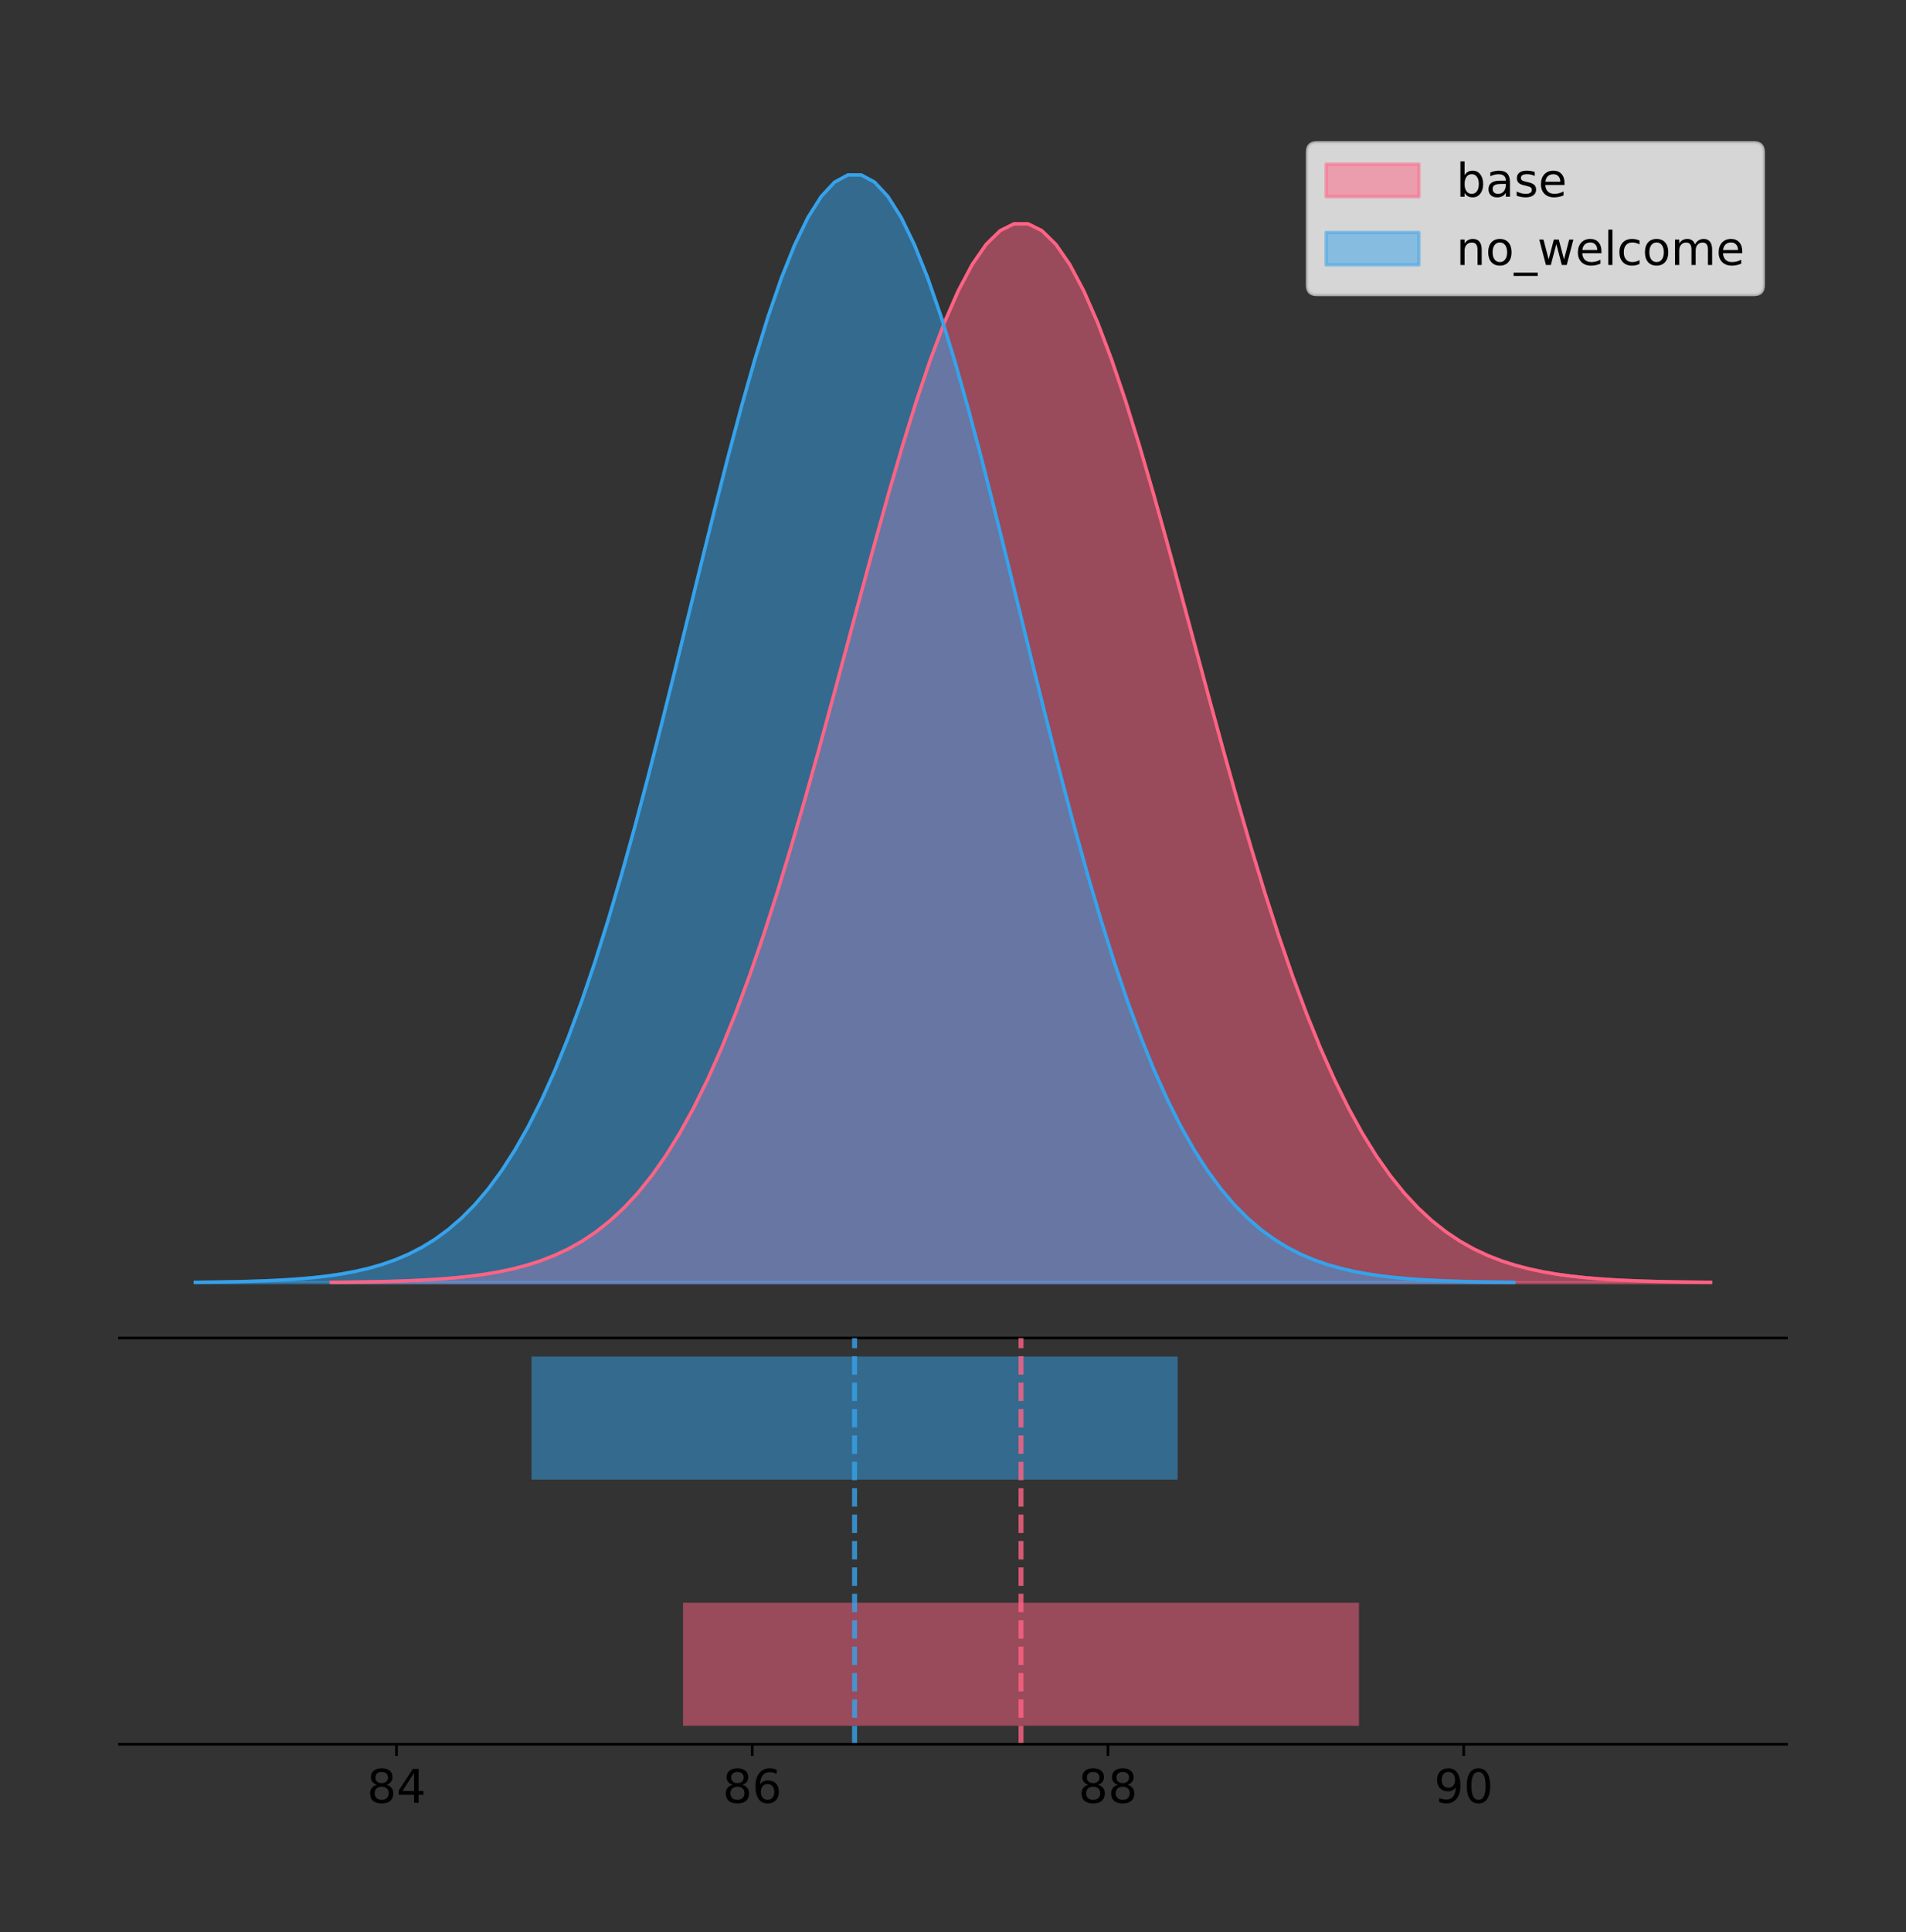 <?xml version="1.0" encoding="utf-8" standalone="no"?>
<!DOCTYPE svg PUBLIC "-//W3C//DTD SVG 1.1//EN"
  "http://www.w3.org/Graphics/SVG/1.1/DTD/svg11.dtd">
<!-- Created with matplotlib (https://matplotlib.org/) -->
<svg height="581.789pt" version="1.1" viewBox="0 0 574.2 581.789" width="574.2pt" xmlns="http://www.w3.org/2000/svg" xmlns:xlink="http://www.w3.org/1999/xlink">
 <rect x="0" y="0" width="574.2" height="581.789" fill="#333333" stroke="none"/>
 <defs>
  <style type="text/css">
*{stroke-linecap:butt;stroke-linejoin:round;}
  </style>
 </defs>
 <g id="figure_1">
  <g id="patch_1">
   <path d="M 0 581.789 
L 574.2 581.789 
L 574.2 0 
L 0 0 
z
" style="fill:none;"/>
  </g>
  <g id="axes_1">
   <g id="patch_2">
    <path d="M 36 402.93 
L 538.2 402.93 
L 538.2 36 
L 36 36 
z
" style="fill:none;"/>
   </g>
   <g id="PolyCollection_1">
    <defs>
     <path d="M 99.799 -195.538 
L 99.799 -195.645 
L 103.996 -195.685 
L 108.194 -195.74 
L 112.392 -195.812 
L 116.59 -195.908 
L 120.787 -196.035 
L 124.985 -196.2 
L 129.183 -196.415 
L 133.38 -196.691 
L 137.578 -197.045 
L 141.776 -197.495 
L 145.974 -198.063 
L 150.171 -198.774 
L 154.369 -199.658 
L 158.567 -200.75 
L 162.764 -202.088 
L 166.962 -203.716 
L 171.16 -205.682 
L 175.358 -208.04 
L 179.555 -210.845 
L 183.753 -214.158 
L 187.951 -218.039 
L 192.149 -222.554 
L 196.346 -227.762 
L 200.544 -233.725 
L 204.742 -240.497 
L 208.939 -248.125 
L 213.137 -256.647 
L 217.335 -266.088 
L 221.533 -276.457 
L 225.73 -287.746 
L 229.928 -299.926 
L 234.126 -312.946 
L 238.323 -326.73 
L 242.521 -341.179 
L 246.719 -356.166 
L 250.917 -371.543 
L 255.114 -387.136 
L 259.312 -402.754 
L 263.51 -418.186 
L 267.707 -433.21 
L 271.905 -447.596 
L 276.103 -461.113 
L 280.301 -473.534 
L 284.498 -484.642 
L 288.696 -494.237 
L 292.894 -502.142 
L 297.091 -508.208 
L 301.289 -512.318 
L 305.487 -514.393 
L 309.685 -514.393 
L 313.882 -512.318 
L 318.08 -508.208 
L 322.278 -502.142 
L 326.475 -494.237 
L 330.673 -484.642 
L 334.871 -473.534 
L 339.069 -461.113 
L 343.266 -447.596 
L 347.464 -433.21 
L 351.662 -418.186 
L 355.859 -402.754 
L 360.057 -387.136 
L 364.255 -371.543 
L 368.453 -356.166 
L 372.65 -341.179 
L 376.848 -326.73 
L 381.046 -312.946 
L 385.243 -299.926 
L 389.441 -287.746 
L 393.639 -276.457 
L 397.837 -266.088 
L 402.034 -256.647 
L 406.232 -248.125 
L 410.43 -240.497 
L 414.628 -233.725 
L 418.825 -227.762 
L 423.023 -222.554 
L 427.221 -218.039 
L 431.418 -214.158 
L 435.616 -210.845 
L 439.814 -208.04 
L 444.012 -205.682 
L 448.209 -203.716 
L 452.407 -202.088 
L 456.605 -200.75 
L 460.802 -199.658 
L 465 -198.774 
L 469.198 -198.063 
L 473.396 -197.495 
L 477.593 -197.045 
L 481.791 -196.691 
L 485.989 -196.415 
L 490.186 -196.2 
L 494.384 -196.035 
L 498.582 -195.908 
L 502.78 -195.812 
L 506.977 -195.74 
L 511.175 -195.685 
L 515.373 -195.645 
L 515.373 -195.538 
L 515.373 -195.538 
L 511.175 -195.538 
L 506.977 -195.538 
L 502.78 -195.538 
L 498.582 -195.538 
L 494.384 -195.538 
L 490.186 -195.538 
L 485.989 -195.538 
L 481.791 -195.538 
L 477.593 -195.538 
L 473.396 -195.538 
L 469.198 -195.538 
L 465 -195.538 
L 460.802 -195.538 
L 456.605 -195.538 
L 452.407 -195.538 
L 448.209 -195.538 
L 444.012 -195.538 
L 439.814 -195.538 
L 435.616 -195.538 
L 431.418 -195.538 
L 427.221 -195.538 
L 423.023 -195.538 
L 418.825 -195.538 
L 414.628 -195.538 
L 410.43 -195.538 
L 406.232 -195.538 
L 402.034 -195.538 
L 397.837 -195.538 
L 393.639 -195.538 
L 389.441 -195.538 
L 385.243 -195.538 
L 381.046 -195.538 
L 376.848 -195.538 
L 372.65 -195.538 
L 368.453 -195.538 
L 364.255 -195.538 
L 360.057 -195.538 
L 355.859 -195.538 
L 351.662 -195.538 
L 347.464 -195.538 
L 343.266 -195.538 
L 339.069 -195.538 
L 334.871 -195.538 
L 330.673 -195.538 
L 326.475 -195.538 
L 322.278 -195.538 
L 318.08 -195.538 
L 313.882 -195.538 
L 309.685 -195.538 
L 305.487 -195.538 
L 301.289 -195.538 
L 297.091 -195.538 
L 292.894 -195.538 
L 288.696 -195.538 
L 284.498 -195.538 
L 280.301 -195.538 
L 276.103 -195.538 
L 271.905 -195.538 
L 267.707 -195.538 
L 263.51 -195.538 
L 259.312 -195.538 
L 255.114 -195.538 
L 250.917 -195.538 
L 246.719 -195.538 
L 242.521 -195.538 
L 238.323 -195.538 
L 234.126 -195.538 
L 229.928 -195.538 
L 225.73 -195.538 
L 221.533 -195.538 
L 217.335 -195.538 
L 213.137 -195.538 
L 208.939 -195.538 
L 204.742 -195.538 
L 200.544 -195.538 
L 196.346 -195.538 
L 192.149 -195.538 
L 187.951 -195.538 
L 183.753 -195.538 
L 179.555 -195.538 
L 175.358 -195.538 
L 171.16 -195.538 
L 166.962 -195.538 
L 162.764 -195.538 
L 158.567 -195.538 
L 154.369 -195.538 
L 150.171 -195.538 
L 145.974 -195.538 
L 141.776 -195.538 
L 137.578 -195.538 
L 133.38 -195.538 
L 129.183 -195.538 
L 124.985 -195.538 
L 120.787 -195.538 
L 116.59 -195.538 
L 112.392 -195.538 
L 108.194 -195.538 
L 103.996 -195.538 
L 99.799 -195.538 
z
" id="m55e837cc96" style="stroke:#ff6384;stroke-opacity:0.5;"/>
    </defs>
    <g clip-path="url(#pb8ead43f7a)">
     <use style="fill:#ff6384;fill-opacity:0.5;stroke:#ff6384;stroke-opacity:0.5;" x="0" xlink:href="#m55e837cc96" y="581.789"/>
    </g>
   </g>
   <g id="PolyCollection_2">
    <defs>
     <path d="M 58.827 -195.538 
L 58.827 -195.65 
L 62.84 -195.692 
L 66.852 -195.749 
L 70.865 -195.825 
L 74.877 -195.925 
L 78.89 -196.058 
L 82.902 -196.23 
L 86.915 -196.455 
L 90.927 -196.744 
L 94.94 -197.115 
L 98.952 -197.585 
L 102.965 -198.179 
L 106.977 -198.923 
L 110.99 -199.848 
L 115.002 -200.99 
L 119.015 -202.39 
L 123.027 -204.093 
L 127.04 -206.151 
L 131.052 -208.617 
L 135.065 -211.552 
L 139.077 -215.017 
L 143.09 -219.078 
L 147.103 -223.801 
L 151.115 -229.25 
L 155.128 -235.488 
L 159.14 -242.572 
L 163.153 -250.552 
L 167.165 -259.468 
L 171.178 -269.344 
L 175.19 -280.192 
L 179.203 -292.002 
L 183.215 -304.744 
L 187.228 -318.365 
L 191.24 -332.786 
L 195.253 -347.901 
L 199.265 -363.58 
L 203.278 -379.667 
L 207.29 -395.98 
L 211.303 -412.318 
L 215.315 -428.462 
L 219.328 -444.18 
L 223.34 -459.23 
L 227.353 -473.372 
L 231.365 -486.366 
L 235.378 -497.987 
L 239.39 -508.025 
L 243.403 -516.294 
L 247.415 -522.64 
L 251.428 -526.94 
L 255.44 -529.111 
L 259.453 -529.111 
L 263.465 -526.94 
L 267.478 -522.64 
L 271.49 -516.294 
L 275.503 -508.025 
L 279.515 -497.987 
L 283.528 -486.366 
L 287.54 -473.372 
L 291.553 -459.23 
L 295.565 -444.18 
L 299.578 -428.462 
L 303.59 -412.318 
L 307.603 -395.98 
L 311.615 -379.667 
L 315.628 -363.58 
L 319.64 -347.901 
L 323.653 -332.786 
L 327.665 -318.365 
L 331.678 -304.744 
L 335.69 -292.002 
L 339.703 -280.192 
L 343.716 -269.344 
L 347.728 -259.468 
L 351.741 -250.552 
L 355.753 -242.572 
L 359.766 -235.488 
L 363.778 -229.25 
L 367.791 -223.801 
L 371.803 -219.078 
L 375.816 -215.017 
L 379.828 -211.552 
L 383.841 -208.617 
L 387.853 -206.151 
L 391.866 -204.093 
L 395.878 -202.39 
L 399.891 -200.99 
L 403.903 -199.848 
L 407.916 -198.923 
L 411.928 -198.179 
L 415.941 -197.585 
L 419.953 -197.115 
L 423.966 -196.744 
L 427.978 -196.455 
L 431.991 -196.23 
L 436.003 -196.058 
L 440.016 -195.925 
L 444.028 -195.825 
L 448.041 -195.749 
L 452.053 -195.692 
L 456.066 -195.65 
L 456.066 -195.538 
L 456.066 -195.538 
L 452.053 -195.538 
L 448.041 -195.538 
L 444.028 -195.538 
L 440.016 -195.538 
L 436.003 -195.538 
L 431.991 -195.538 
L 427.978 -195.538 
L 423.966 -195.538 
L 419.953 -195.538 
L 415.941 -195.538 
L 411.928 -195.538 
L 407.916 -195.538 
L 403.903 -195.538 
L 399.891 -195.538 
L 395.878 -195.538 
L 391.866 -195.538 
L 387.853 -195.538 
L 383.841 -195.538 
L 379.828 -195.538 
L 375.816 -195.538 
L 371.803 -195.538 
L 367.791 -195.538 
L 363.778 -195.538 
L 359.766 -195.538 
L 355.753 -195.538 
L 351.741 -195.538 
L 347.728 -195.538 
L 343.716 -195.538 
L 339.703 -195.538 
L 335.69 -195.538 
L 331.678 -195.538 
L 327.665 -195.538 
L 323.653 -195.538 
L 319.64 -195.538 
L 315.628 -195.538 
L 311.615 -195.538 
L 307.603 -195.538 
L 303.59 -195.538 
L 299.578 -195.538 
L 295.565 -195.538 
L 291.553 -195.538 
L 287.54 -195.538 
L 283.528 -195.538 
L 279.515 -195.538 
L 275.503 -195.538 
L 271.49 -195.538 
L 267.478 -195.538 
L 263.465 -195.538 
L 259.453 -195.538 
L 255.44 -195.538 
L 251.428 -195.538 
L 247.415 -195.538 
L 243.403 -195.538 
L 239.39 -195.538 
L 235.378 -195.538 
L 231.365 -195.538 
L 227.353 -195.538 
L 223.34 -195.538 
L 219.328 -195.538 
L 215.315 -195.538 
L 211.303 -195.538 
L 207.29 -195.538 
L 203.278 -195.538 
L 199.265 -195.538 
L 195.253 -195.538 
L 191.24 -195.538 
L 187.228 -195.538 
L 183.215 -195.538 
L 179.203 -195.538 
L 175.19 -195.538 
L 171.178 -195.538 
L 167.165 -195.538 
L 163.153 -195.538 
L 159.14 -195.538 
L 155.128 -195.538 
L 151.115 -195.538 
L 147.103 -195.538 
L 143.09 -195.538 
L 139.077 -195.538 
L 135.065 -195.538 
L 131.052 -195.538 
L 127.04 -195.538 
L 123.027 -195.538 
L 119.015 -195.538 
L 115.002 -195.538 
L 110.99 -195.538 
L 106.977 -195.538 
L 102.965 -195.538 
L 98.952 -195.538 
L 94.94 -195.538 
L 90.927 -195.538 
L 86.915 -195.538 
L 82.902 -195.538 
L 78.89 -195.538 
L 74.877 -195.538 
L 70.865 -195.538 
L 66.852 -195.538 
L 62.84 -195.538 
L 58.827 -195.538 
z
" id="mc6e2b9cc1d" style="stroke:#36a2eb;stroke-opacity:0.5;"/>
    </defs>
    <g clip-path="url(#pb8ead43f7a)">
     <use style="fill:#36a2eb;fill-opacity:0.5;stroke:#36a2eb;stroke-opacity:0.5;" x="0" xlink:href="#mc6e2b9cc1d" y="581.789"/>
    </g>
   </g>
   <g id="line2d_1">
    <path clip-path="url(#pb8ead43f7a)" d="M 99.799 386.144 
L 103.996 386.104 
L 108.194 386.05 
L 112.392 385.977 
L 116.59 385.881 
L 120.787 385.755 
L 124.985 385.589 
L 129.183 385.375 
L 133.38 385.098 
L 137.578 384.744 
L 141.776 384.294 
L 145.974 383.727 
L 150.171 383.016 
L 154.369 382.132 
L 158.567 381.04 
L 162.764 379.702 
L 166.962 378.073 
L 171.16 376.107 
L 175.358 373.749 
L 179.555 370.944 
L 183.753 367.632 
L 187.951 363.75 
L 192.149 359.236 
L 196.346 354.027 
L 200.544 348.064 
L 204.742 341.292 
L 208.939 333.664 
L 213.137 325.142 
L 217.335 315.702 
L 221.533 305.332 
L 225.73 294.043 
L 229.928 281.863 
L 234.126 268.843 
L 238.323 255.059 
L 242.521 240.611 
L 246.719 225.623 
L 250.917 210.246 
L 255.114 194.653 
L 259.312 179.036 
L 263.51 163.604 
L 267.707 148.58 
L 271.905 134.193 
L 276.103 120.676 
L 280.301 108.255 
L 284.498 97.147 
L 288.696 87.552 
L 292.894 79.647 
L 297.091 73.582 
L 301.289 69.471 
L 305.487 67.396 
L 309.685 67.396 
L 313.882 69.471 
L 318.08 73.582 
L 322.278 79.647 
L 326.475 87.552 
L 330.673 97.147 
L 334.871 108.255 
L 339.069 120.676 
L 343.266 134.193 
L 347.464 148.58 
L 351.662 163.604 
L 355.859 179.036 
L 360.057 194.653 
L 364.255 210.246 
L 368.453 225.623 
L 372.65 240.611 
L 376.848 255.059 
L 381.046 268.843 
L 385.243 281.863 
L 389.441 294.043 
L 393.639 305.332 
L 397.837 315.702 
L 402.034 325.142 
L 406.232 333.664 
L 410.43 341.292 
L 414.628 348.064 
L 418.825 354.027 
L 423.023 359.236 
L 427.221 363.75 
L 431.418 367.632 
L 435.616 370.944 
L 439.814 373.749 
L 444.012 376.107 
L 448.209 378.073 
L 452.407 379.702 
L 456.605 381.04 
L 460.802 382.132 
L 465 383.016 
L 469.198 383.727 
L 473.396 384.294 
L 477.593 384.744 
L 481.791 385.098 
L 485.989 385.375 
L 490.186 385.589 
L 494.384 385.755 
L 498.582 385.881 
L 502.78 385.977 
L 506.977 386.05 
L 511.175 386.104 
L 515.373 386.144 
" style="fill:none;stroke:#ff6384;stroke-linecap:square;"/>
   </g>
   <g id="line2d_2">
    <path clip-path="url(#pb8ead43f7a)" d="M 58.827 386.139 
L 62.84 386.097 
L 66.852 386.04 
L 70.865 385.965 
L 74.877 385.864 
L 78.89 385.732 
L 82.902 385.559 
L 86.915 385.334 
L 90.927 385.045 
L 94.94 384.675 
L 98.952 384.204 
L 102.965 383.61 
L 106.977 382.867 
L 110.99 381.941 
L 115.002 380.799 
L 119.015 379.399 
L 123.027 377.696 
L 127.04 375.639 
L 131.052 373.172 
L 135.065 370.238 
L 139.077 366.772 
L 143.09 362.711 
L 147.103 357.989 
L 151.115 352.539 
L 155.128 346.301 
L 159.14 339.217 
L 163.153 331.237 
L 167.165 322.322 
L 171.178 312.445 
L 175.19 301.597 
L 179.203 289.787 
L 183.215 277.045 
L 187.228 263.424 
L 191.24 249.004 
L 195.253 233.888 
L 199.265 218.209 
L 203.278 202.123 
L 207.29 185.809 
L 211.303 169.471 
L 215.315 153.327 
L 219.328 137.61 
L 223.34 122.559 
L 227.353 108.418 
L 231.365 95.423 
L 235.378 83.803 
L 239.39 73.765 
L 243.403 65.495 
L 247.415 59.15 
L 251.428 54.85 
L 255.44 52.679 
L 259.453 52.679 
L 263.465 54.85 
L 267.478 59.15 
L 271.49 65.495 
L 275.503 73.765 
L 279.515 83.803 
L 283.528 95.423 
L 287.54 108.418 
L 291.553 122.559 
L 295.565 137.61 
L 299.578 153.327 
L 303.59 169.471 
L 307.603 185.809 
L 311.615 202.123 
L 315.628 218.209 
L 319.64 233.888 
L 323.653 249.004 
L 327.665 263.424 
L 331.678 277.045 
L 335.69 289.787 
L 339.703 301.597 
L 343.716 312.445 
L 347.728 322.322 
L 351.741 331.237 
L 355.753 339.217 
L 359.766 346.301 
L 363.778 352.539 
L 367.791 357.989 
L 371.803 362.711 
L 375.816 366.772 
L 379.828 370.238 
L 383.841 373.172 
L 387.853 375.639 
L 391.866 377.696 
L 395.878 379.399 
L 399.891 380.799 
L 403.903 381.941 
L 407.916 382.867 
L 411.928 383.61 
L 415.941 384.204 
L 419.953 384.675 
L 423.966 385.045 
L 427.978 385.334 
L 431.991 385.559 
L 436.003 385.732 
L 440.016 385.864 
L 444.028 385.965 
L 448.041 386.04 
L 452.053 386.097 
L 456.066 386.139 
" style="fill:none;stroke:#36a2eb;stroke-linecap:square;"/>
   </g>
   <g id="patch_3">
    <path d="M 36 402.93 
L 538.2 402.93 
" style="fill:none;stroke:#000000;stroke-linecap:square;stroke-linejoin:miter;stroke-width:0.8;"/>
   </g>
   <g id="legend_1">
    <g id="patch_4">
     <path d="M 396.693 88.688 
L 528.4 88.688 
Q 531.2 88.688 531.2 85.888 
L 531.2 45.8 
Q 531.2 43 528.4 43 
L 396.693 43 
Q 393.893 43 393.893 45.8 
L 393.893 85.888 
Q 393.893 88.688 396.693 88.688 
z
" style="fill:#ffffff;opacity:0.8;stroke:#cccccc;stroke-linejoin:miter;"/>
    </g>
    <g id="patch_5">
     <path d="M 399.493 59.238 
L 427.493 59.238 
L 427.493 49.438 
L 399.493 49.438 
z
" style="fill:#ff6384;opacity:0.5;stroke:#ff6384;stroke-linejoin:miter;"/>
    </g>
    <g id="text_1">
     <!-- base -->
     <defs>
      <path d="M 48.688 27.297 
Q 48.688 37.203 44.609 42.844 
Q 40.531 48.484 33.406 48.484 
Q 26.266 48.484 22.188 42.844 
Q 18.109 37.203 18.109 27.297 
Q 18.109 17.391 22.188 11.75 
Q 26.266 6.109 33.406 6.109 
Q 40.531 6.109 44.609 11.75 
Q 48.688 17.391 48.688 27.297 
z
M 18.109 46.391 
Q 20.953 51.266 25.266 53.625 
Q 29.594 56 35.594 56 
Q 45.562 56 51.781 48.094 
Q 58.016 40.188 58.016 27.297 
Q 58.016 14.406 51.781 6.484 
Q 45.562 -1.422 35.594 -1.422 
Q 29.594 -1.422 25.266 0.953 
Q 20.953 3.328 18.109 8.203 
L 18.109 0 
L 9.078 0 
L 9.078 75.984 
L 18.109 75.984 
z
" id="DejaVuSans-98"/>
      <path d="M 34.281 27.484 
Q 23.391 27.484 19.188 25 
Q 14.984 22.516 14.984 16.5 
Q 14.984 11.719 18.141 8.906 
Q 21.297 6.109 26.703 6.109 
Q 34.188 6.109 38.703 11.406 
Q 43.219 16.703 43.219 25.484 
L 43.219 27.484 
z
M 52.203 31.203 
L 52.203 0 
L 43.219 0 
L 43.219 8.297 
Q 40.141 3.328 35.547 0.953 
Q 30.953 -1.422 24.312 -1.422 
Q 15.922 -1.422 10.953 3.297 
Q 6 8.016 6 15.922 
Q 6 25.141 12.172 29.828 
Q 18.359 34.516 30.609 34.516 
L 43.219 34.516 
L 43.219 35.406 
Q 43.219 41.609 39.141 45 
Q 35.062 48.391 27.688 48.391 
Q 23 48.391 18.547 47.266 
Q 14.109 46.141 10.016 43.891 
L 10.016 52.203 
Q 14.938 54.109 19.578 55.047 
Q 24.219 56 28.609 56 
Q 40.484 56 46.344 49.844 
Q 52.203 43.703 52.203 31.203 
z
" id="DejaVuSans-97"/>
      <path d="M 44.281 53.078 
L 44.281 44.578 
Q 40.484 46.531 36.375 47.5 
Q 32.281 48.484 27.875 48.484 
Q 21.188 48.484 17.844 46.438 
Q 14.5 44.391 14.5 40.281 
Q 14.5 37.156 16.891 35.375 
Q 19.281 33.594 26.516 31.984 
L 29.594 31.297 
Q 39.156 29.25 43.188 25.516 
Q 47.219 21.781 47.219 15.094 
Q 47.219 7.469 41.188 3.016 
Q 35.156 -1.422 24.609 -1.422 
Q 20.219 -1.422 15.453 -0.562 
Q 10.688 0.297 5.422 2 
L 5.422 11.281 
Q 10.406 8.688 15.234 7.391 
Q 20.062 6.109 24.812 6.109 
Q 31.156 6.109 34.562 8.281 
Q 37.984 10.453 37.984 14.406 
Q 37.984 18.062 35.516 20.016 
Q 33.062 21.969 24.703 23.781 
L 21.578 24.516 
Q 13.234 26.266 9.516 29.906 
Q 5.812 33.547 5.812 39.891 
Q 5.812 47.609 11.281 51.797 
Q 16.75 56 26.812 56 
Q 31.781 56 36.172 55.266 
Q 40.578 54.547 44.281 53.078 
z
" id="DejaVuSans-115"/>
      <path d="M 56.203 29.594 
L 56.203 25.203 
L 14.891 25.203 
Q 15.484 15.922 20.484 11.062 
Q 25.484 6.203 34.422 6.203 
Q 39.594 6.203 44.453 7.469 
Q 49.312 8.734 54.109 11.281 
L 54.109 2.781 
Q 49.266 0.734 44.188 -0.344 
Q 39.109 -1.422 33.891 -1.422 
Q 20.797 -1.422 13.156 6.188 
Q 5.516 13.812 5.516 26.812 
Q 5.516 40.234 12.766 48.109 
Q 20.016 56 32.328 56 
Q 43.359 56 49.781 48.891 
Q 56.203 41.797 56.203 29.594 
z
M 47.219 32.234 
Q 47.125 39.594 43.094 43.984 
Q 39.062 48.391 32.422 48.391 
Q 24.906 48.391 20.391 44.141 
Q 15.875 39.891 15.188 32.172 
z
" id="DejaVuSans-101"/>
     </defs>
     <g transform="translate(438.693 59.238)scale(0.14 -0.14)">
      <use xlink:href="#DejaVuSans-98"/>
      <use x="63.477" xlink:href="#DejaVuSans-97"/>
      <use x="124.756" xlink:href="#DejaVuSans-115"/>
      <use x="176.855" xlink:href="#DejaVuSans-101"/>
     </g>
    </g>
    <g id="patch_6">
     <path d="M 399.493 79.787 
L 427.493 79.787 
L 427.493 69.987 
L 399.493 69.987 
z
" style="fill:#36a2eb;opacity:0.5;stroke:#36a2eb;stroke-linejoin:miter;"/>
    </g>
    <g id="text_2">
     <!-- no_welcome -->
     <defs>
      <path d="M 54.891 33.016 
L 54.891 0 
L 45.906 0 
L 45.906 32.719 
Q 45.906 40.484 42.875 44.328 
Q 39.844 48.188 33.797 48.188 
Q 26.516 48.188 22.312 43.547 
Q 18.109 38.922 18.109 30.906 
L 18.109 0 
L 9.078 0 
L 9.078 54.688 
L 18.109 54.688 
L 18.109 46.188 
Q 21.344 51.125 25.703 53.562 
Q 30.078 56 35.797 56 
Q 45.219 56 50.047 50.172 
Q 54.891 44.344 54.891 33.016 
z
" id="DejaVuSans-110"/>
      <path d="M 30.609 48.391 
Q 23.391 48.391 19.188 42.75 
Q 14.984 37.109 14.984 27.297 
Q 14.984 17.484 19.156 11.844 
Q 23.344 6.203 30.609 6.203 
Q 37.797 6.203 41.984 11.859 
Q 46.188 17.531 46.188 27.297 
Q 46.188 37.016 41.984 42.703 
Q 37.797 48.391 30.609 48.391 
z
M 30.609 56 
Q 42.328 56 49.016 48.375 
Q 55.719 40.766 55.719 27.297 
Q 55.719 13.875 49.016 6.219 
Q 42.328 -1.422 30.609 -1.422 
Q 18.844 -1.422 12.172 6.219 
Q 5.516 13.875 5.516 27.297 
Q 5.516 40.766 12.172 48.375 
Q 18.844 56 30.609 56 
z
" id="DejaVuSans-111"/>
      <path d="M 50.984 -16.609 
L 50.984 -23.578 
L -0.984 -23.578 
L -0.984 -16.609 
z
" id="DejaVuSans-95"/>
      <path d="M 4.203 54.688 
L 13.188 54.688 
L 24.422 12.016 
L 35.594 54.688 
L 46.188 54.688 
L 57.422 12.016 
L 68.609 54.688 
L 77.594 54.688 
L 63.281 0 
L 52.688 0 
L 40.922 44.828 
L 29.109 0 
L 18.5 0 
z
" id="DejaVuSans-119"/>
      <path d="M 9.422 75.984 
L 18.406 75.984 
L 18.406 0 
L 9.422 0 
z
" id="DejaVuSans-108"/>
      <path d="M 48.781 52.594 
L 48.781 44.188 
Q 44.969 46.297 41.141 47.344 
Q 37.312 48.391 33.406 48.391 
Q 24.656 48.391 19.812 42.844 
Q 14.984 37.312 14.984 27.297 
Q 14.984 17.281 19.812 11.734 
Q 24.656 6.203 33.406 6.203 
Q 37.312 6.203 41.141 7.25 
Q 44.969 8.297 48.781 10.406 
L 48.781 2.094 
Q 45.016 0.344 40.984 -0.531 
Q 36.969 -1.422 32.422 -1.422 
Q 20.062 -1.422 12.781 6.344 
Q 5.516 14.109 5.516 27.297 
Q 5.516 40.672 12.859 48.328 
Q 20.219 56 33.016 56 
Q 37.156 56 41.109 55.141 
Q 45.062 54.297 48.781 52.594 
z
" id="DejaVuSans-99"/>
      <path d="M 52 44.188 
Q 55.375 50.25 60.062 53.125 
Q 64.75 56 71.094 56 
Q 79.641 56 84.281 50.016 
Q 88.922 44.047 88.922 33.016 
L 88.922 0 
L 79.891 0 
L 79.891 32.719 
Q 79.891 40.578 77.094 44.375 
Q 74.312 48.188 68.609 48.188 
Q 61.625 48.188 57.562 43.547 
Q 53.516 38.922 53.516 30.906 
L 53.516 0 
L 44.484 0 
L 44.484 32.719 
Q 44.484 40.625 41.703 44.406 
Q 38.922 48.188 33.109 48.188 
Q 26.219 48.188 22.156 43.531 
Q 18.109 38.875 18.109 30.906 
L 18.109 0 
L 9.078 0 
L 9.078 54.688 
L 18.109 54.688 
L 18.109 46.188 
Q 21.188 51.219 25.484 53.609 
Q 29.781 56 35.688 56 
Q 41.656 56 45.828 52.969 
Q 50 49.953 52 44.188 
z
" id="DejaVuSans-109"/>
     </defs>
     <g transform="translate(438.693 79.787)scale(0.14 -0.14)">
      <use xlink:href="#DejaVuSans-110"/>
      <use x="63.379" xlink:href="#DejaVuSans-111"/>
      <use x="124.561" xlink:href="#DejaVuSans-95"/>
      <use x="174.561" xlink:href="#DejaVuSans-119"/>
      <use x="256.348" xlink:href="#DejaVuSans-101"/>
      <use x="317.871" xlink:href="#DejaVuSans-108"/>
      <use x="345.654" xlink:href="#DejaVuSans-99"/>
      <use x="400.635" xlink:href="#DejaVuSans-111"/>
      <use x="461.816" xlink:href="#DejaVuSans-109"/>
      <use x="559.229" xlink:href="#DejaVuSans-101"/>
     </g>
    </g>
   </g>
  </g>
  <g id="axes_2">
   <g id="patch_7">
    <path d="M 36 525.24 
L 538.2 525.24 
L 538.2 402.93 
L 36 402.93 
z
" style="fill:none;"/>
   </g>
   <g id="patch_8">
    <path clip-path="url(#p70a87c5f88)" d="M 205.77 519.68 
L 409.401 519.68 
L 409.401 482.617 
L 205.77 482.617 
z
" style="fill:#ff6384;opacity:0.5;"/>
   </g>
   <g id="patch_9">
    <path clip-path="url(#p70a87c5f88)" d="M 160.123 445.553 
L 354.77 445.553 
L 354.77 408.49 
L 160.123 408.49 
z
" style="fill:#36a2eb;opacity:0.5;"/>
   </g>
   <g id="matplotlib.axis_1">
    <g id="xtick_1">
     <g id="line2d_3">
      <defs>
       <path d="M 0 0 
L 0 3.5 
" id="m1c76010df4" style="stroke:#000000;stroke-width:0.8;"/>
      </defs>
      <g>
       <use style="stroke:#000000;stroke-width:0.8;" x="119.445" xlink:href="#m1c76010df4" y="525.24"/>
      </g>
     </g>
     <g id="text_3">
      <!-- 84 -->
      <defs>
       <path d="M 31.781 34.625 
Q 24.75 34.625 20.719 30.859 
Q 16.703 27.094 16.703 20.516 
Q 16.703 13.922 20.719 10.156 
Q 24.75 6.391 31.781 6.391 
Q 38.812 6.391 42.859 10.172 
Q 46.922 13.969 46.922 20.516 
Q 46.922 27.094 42.891 30.859 
Q 38.875 34.625 31.781 34.625 
z
M 21.922 38.812 
Q 15.578 40.375 12.031 44.719 
Q 8.5 49.078 8.5 55.328 
Q 8.5 64.062 14.719 69.141 
Q 20.953 74.219 31.781 74.219 
Q 42.672 74.219 48.875 69.141 
Q 55.078 64.062 55.078 55.328 
Q 55.078 49.078 51.531 44.719 
Q 48 40.375 41.703 38.812 
Q 48.828 37.156 52.797 32.312 
Q 56.781 27.484 56.781 20.516 
Q 56.781 9.906 50.312 4.234 
Q 43.844 -1.422 31.781 -1.422 
Q 19.734 -1.422 13.25 4.234 
Q 6.781 9.906 6.781 20.516 
Q 6.781 27.484 10.781 32.312 
Q 14.797 37.156 21.922 38.812 
z
M 18.312 54.391 
Q 18.312 48.734 21.844 45.562 
Q 25.391 42.391 31.781 42.391 
Q 38.141 42.391 41.719 45.562 
Q 45.312 48.734 45.312 54.391 
Q 45.312 60.062 41.719 63.234 
Q 38.141 66.406 31.781 66.406 
Q 25.391 66.406 21.844 63.234 
Q 18.312 60.062 18.312 54.391 
z
" id="DejaVuSans-56"/>
       <path d="M 37.797 64.312 
L 12.891 25.391 
L 37.797 25.391 
z
M 35.203 72.906 
L 47.609 72.906 
L 47.609 25.391 
L 58.016 25.391 
L 58.016 17.188 
L 47.609 17.188 
L 47.609 0 
L 37.797 0 
L 37.797 17.188 
L 4.891 17.188 
L 4.891 26.703 
z
" id="DejaVuSans-52"/>
      </defs>
      <g transform="translate(110.537 542.878)scale(0.14 -0.14)">
       <use xlink:href="#DejaVuSans-56"/>
       <use x="63.623" xlink:href="#DejaVuSans-52"/>
      </g>
     </g>
    </g>
    <g id="xtick_2">
     <g id="line2d_4">
      <g>
       <use style="stroke:#000000;stroke-width:0.8;" x="226.614" xlink:href="#m1c76010df4" y="525.24"/>
      </g>
     </g>
     <g id="text_4">
      <!-- 86 -->
      <defs>
       <path d="M 33.016 40.375 
Q 26.375 40.375 22.484 35.828 
Q 18.609 31.297 18.609 23.391 
Q 18.609 15.531 22.484 10.953 
Q 26.375 6.391 33.016 6.391 
Q 39.656 6.391 43.531 10.953 
Q 47.406 15.531 47.406 23.391 
Q 47.406 31.297 43.531 35.828 
Q 39.656 40.375 33.016 40.375 
z
M 52.594 71.297 
L 52.594 62.312 
Q 48.875 64.062 45.094 64.984 
Q 41.312 65.922 37.594 65.922 
Q 27.828 65.922 22.672 59.328 
Q 17.531 52.734 16.797 39.406 
Q 19.672 43.656 24.016 45.922 
Q 28.375 48.188 33.594 48.188 
Q 44.578 48.188 50.953 41.516 
Q 57.328 34.859 57.328 23.391 
Q 57.328 12.156 50.688 5.359 
Q 44.047 -1.422 33.016 -1.422 
Q 20.359 -1.422 13.672 8.266 
Q 6.984 17.969 6.984 36.375 
Q 6.984 53.656 15.188 63.938 
Q 23.391 74.219 37.203 74.219 
Q 40.922 74.219 44.703 73.484 
Q 48.484 72.75 52.594 71.297 
z
" id="DejaVuSans-54"/>
      </defs>
      <g transform="translate(217.706 542.878)scale(0.14 -0.14)">
       <use xlink:href="#DejaVuSans-56"/>
       <use x="63.623" xlink:href="#DejaVuSans-54"/>
      </g>
     </g>
    </g>
    <g id="xtick_3">
     <g id="line2d_5">
      <g>
       <use style="stroke:#000000;stroke-width:0.8;" x="333.783" xlink:href="#m1c76010df4" y="525.24"/>
      </g>
     </g>
     <g id="text_5">
      <!-- 88 -->
      <g transform="translate(324.876 542.878)scale(0.14 -0.14)">
       <use xlink:href="#DejaVuSans-56"/>
       <use x="63.623" xlink:href="#DejaVuSans-56"/>
      </g>
     </g>
    </g>
    <g id="xtick_4">
     <g id="line2d_6">
      <g>
       <use style="stroke:#000000;stroke-width:0.8;" x="440.953" xlink:href="#m1c76010df4" y="525.24"/>
      </g>
     </g>
     <g id="text_6">
      <!-- 90 -->
      <defs>
       <path d="M 10.984 1.516 
L 10.984 10.5 
Q 14.703 8.734 18.5 7.812 
Q 22.312 6.891 25.984 6.891 
Q 35.75 6.891 40.891 13.453 
Q 46.047 20.016 46.781 33.406 
Q 43.953 29.203 39.594 26.953 
Q 35.25 24.703 29.984 24.703 
Q 19.047 24.703 12.672 31.312 
Q 6.297 37.938 6.297 49.422 
Q 6.297 60.641 12.938 67.422 
Q 19.578 74.219 30.609 74.219 
Q 43.266 74.219 49.922 64.516 
Q 56.594 54.828 56.594 36.375 
Q 56.594 19.141 48.406 8.859 
Q 40.234 -1.422 26.422 -1.422 
Q 22.703 -1.422 18.891 -0.688 
Q 15.094 0.047 10.984 1.516 
z
M 30.609 32.422 
Q 37.25 32.422 41.125 36.953 
Q 45.016 41.5 45.016 49.422 
Q 45.016 57.281 41.125 61.844 
Q 37.25 66.406 30.609 66.406 
Q 23.969 66.406 20.094 61.844 
Q 16.219 57.281 16.219 49.422 
Q 16.219 41.5 20.094 36.953 
Q 23.969 32.422 30.609 32.422 
z
" id="DejaVuSans-57"/>
       <path d="M 31.781 66.406 
Q 24.172 66.406 20.328 58.906 
Q 16.5 51.422 16.5 36.375 
Q 16.5 21.391 20.328 13.891 
Q 24.172 6.391 31.781 6.391 
Q 39.453 6.391 43.281 13.891 
Q 47.125 21.391 47.125 36.375 
Q 47.125 51.422 43.281 58.906 
Q 39.453 66.406 31.781 66.406 
z
M 31.781 74.219 
Q 44.047 74.219 50.516 64.516 
Q 56.984 54.828 56.984 36.375 
Q 56.984 17.969 50.516 8.266 
Q 44.047 -1.422 31.781 -1.422 
Q 19.531 -1.422 13.062 8.266 
Q 6.594 17.969 6.594 36.375 
Q 6.594 54.828 13.062 64.516 
Q 19.531 74.219 31.781 74.219 
z
" id="DejaVuSans-48"/>
      </defs>
      <g transform="translate(432.045 542.878)scale(0.14 -0.14)">
       <use xlink:href="#DejaVuSans-57"/>
       <use x="63.623" xlink:href="#DejaVuSans-48"/>
      </g>
     </g>
    </g>
   </g>
   <g id="line2d_7">
    <path clip-path="url(#p70a87c5f88)" d="M 307.586 525.24 
L 307.586 402.93 
" style="fill:none;stroke:#ff6384;stroke-dasharray:5.55,2.4;stroke-dashoffset:0;stroke-opacity:0.8;stroke-width:1.5;"/>
   </g>
   <g id="line2d_8">
    <path clip-path="url(#p70a87c5f88)" d="M 257.447 525.24 
L 257.447 402.93 
" style="fill:none;stroke:#36a2eb;stroke-dasharray:5.55,2.4;stroke-dashoffset:0;stroke-opacity:0.8;stroke-width:1.5;"/>
   </g>
   <g id="patch_10">
    <path d="M 36 525.24 
L 538.2 525.24 
" style="fill:none;stroke:#000000;stroke-linecap:square;stroke-linejoin:miter;stroke-width:0.8;"/>
   </g>
  </g>
 </g>
 <defs>
  <clipPath id="pb8ead43f7a">
   <rect height="366.93" width="502.2" x="36" y="36"/>
  </clipPath>
  <clipPath id="p70a87c5f88">
   <rect height="122.31" width="502.2" x="36" y="402.93"/>
  </clipPath>
 </defs>
</svg>
